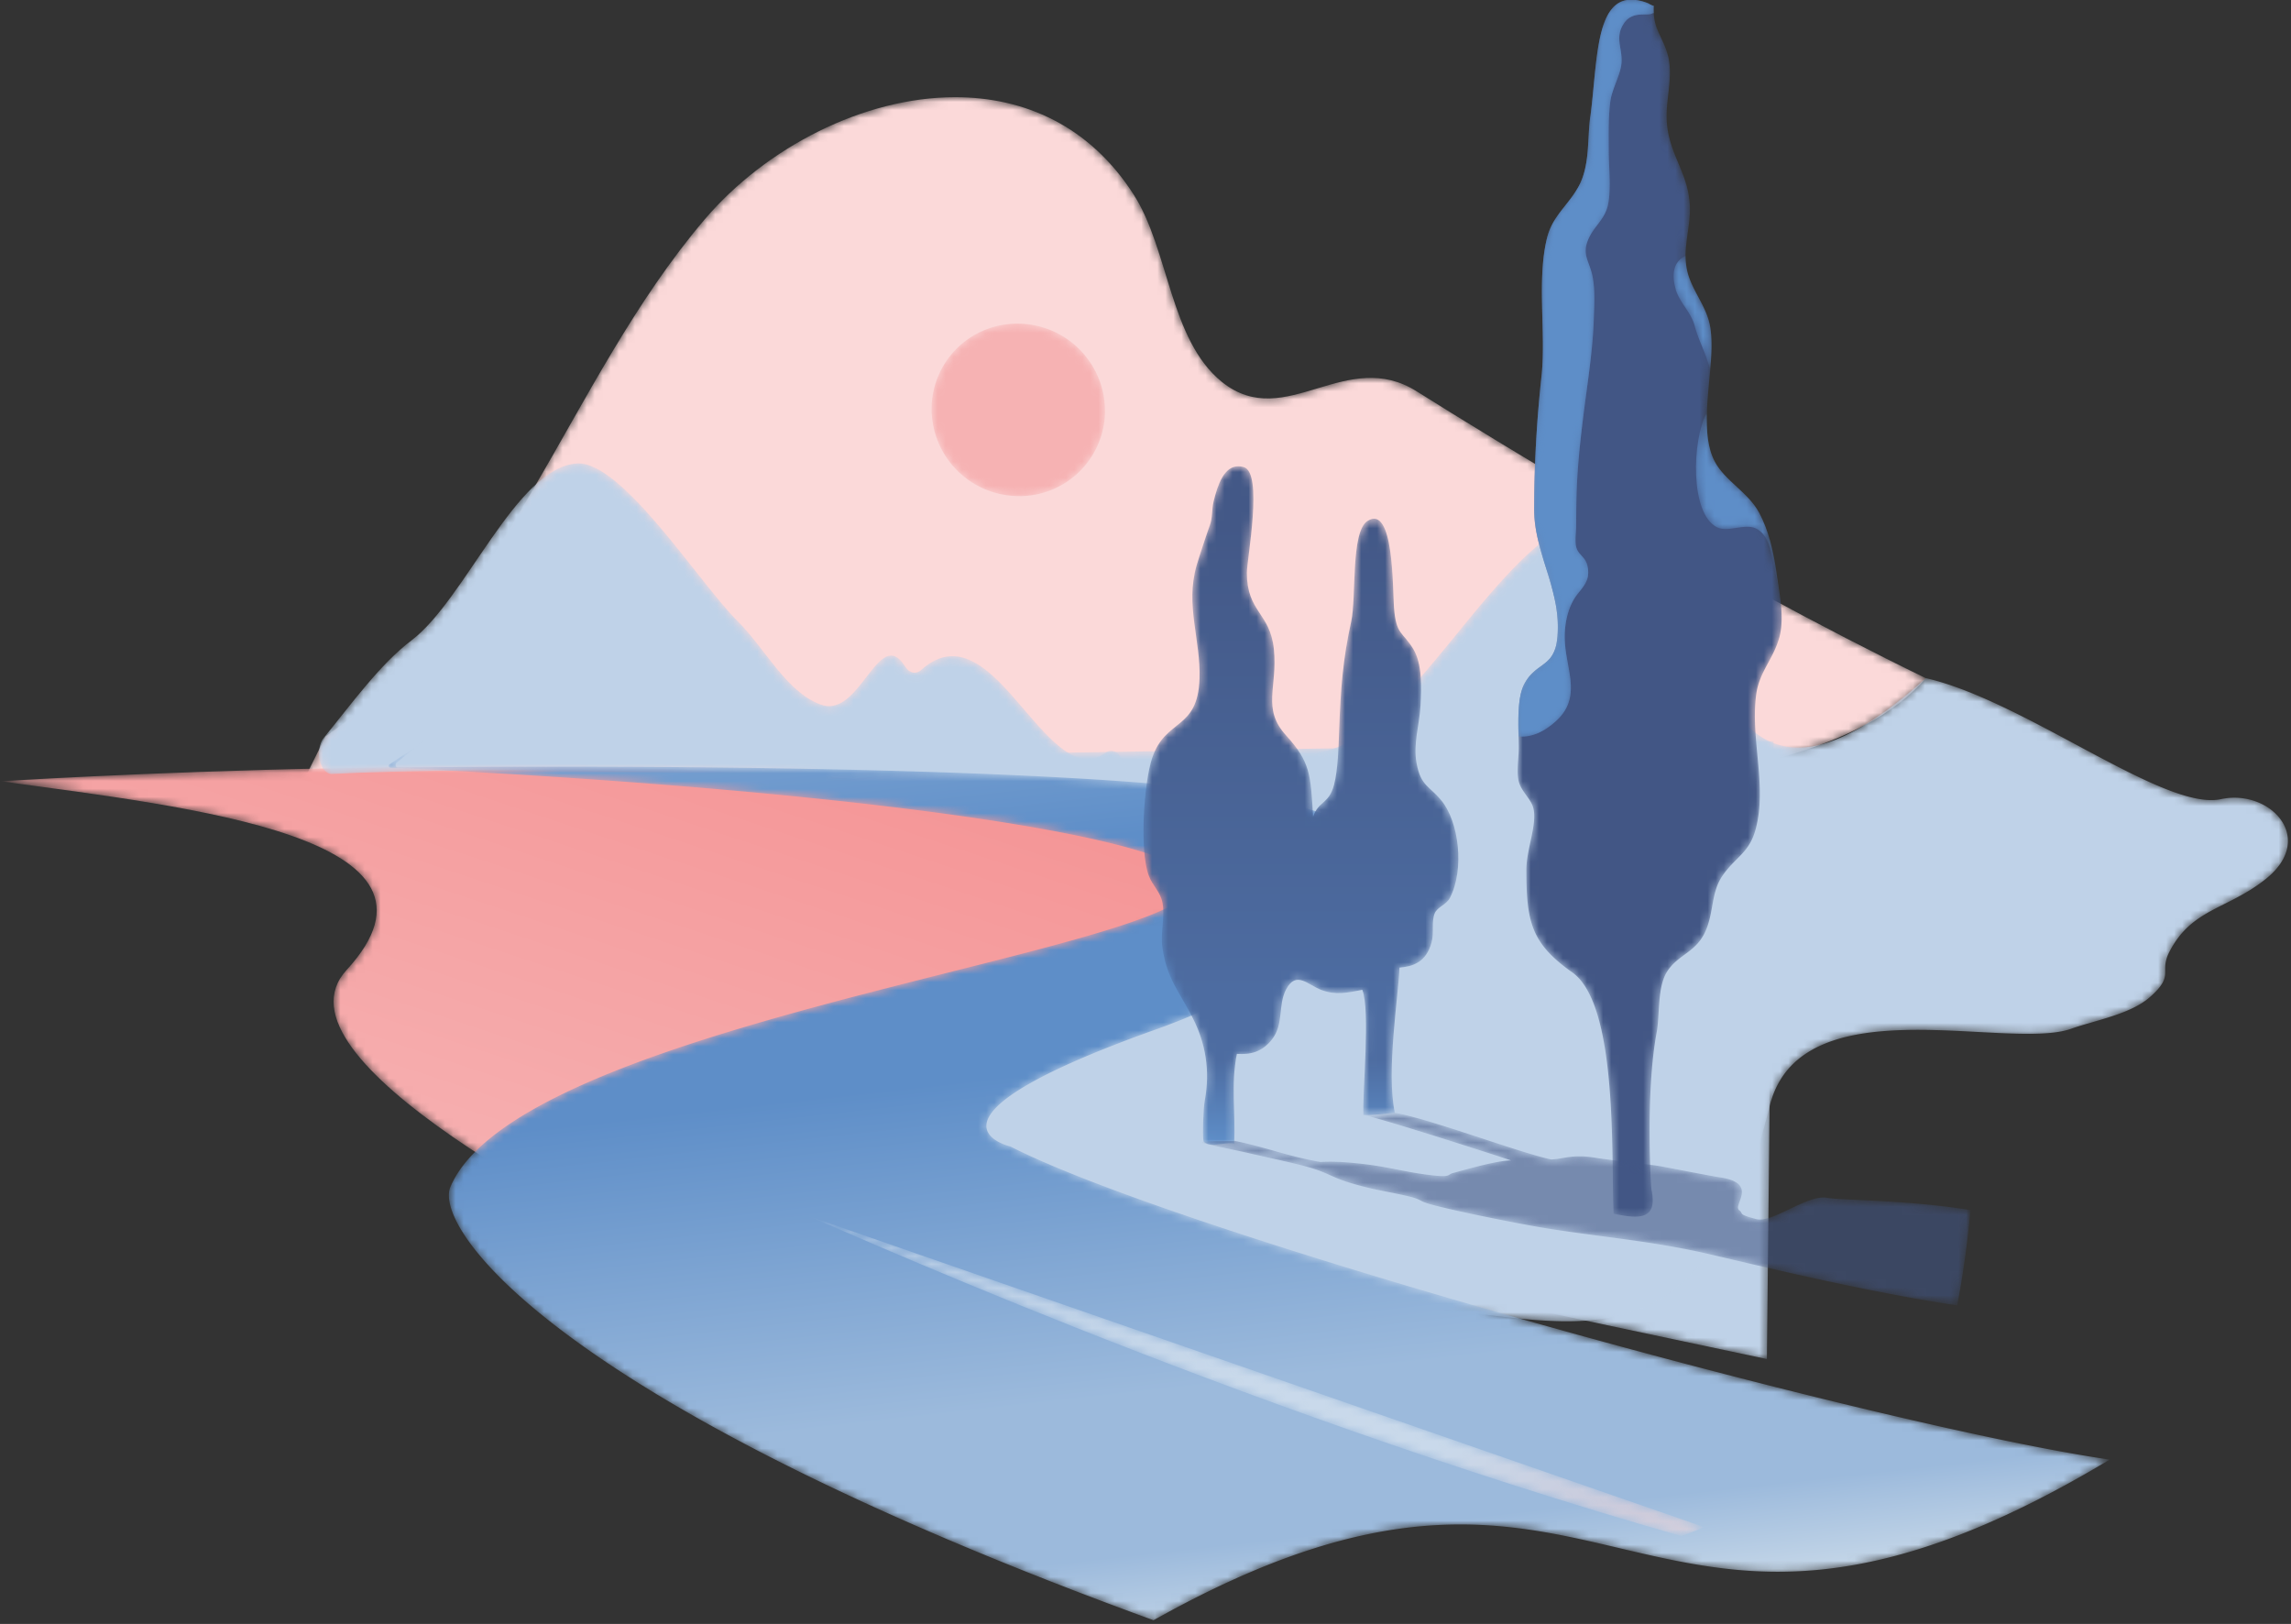 <svg viewBox="0 0 285 202" xmlns="http://www.w3.org/2000/svg" xmlns:xlink="http://www.w3.org/1999/xlink"><rect x="0" y="0" width="285" height="202" fill="#333333" stroke="none"/><defs><path d="M50.2 75.91C32.88 55.57 25.8 27.24 3.03 11.6L.61 6.73C3.36 4.61 6.4 2 10.3 1.26c4.87-.91 11.05.5 15.79 1.2 7.16 1.07 13.9 1.45 21.23 1.81C61.8 5 76.64 4.85 91 6.13c9.77.86 19.66-.06 29.73-.61 11.86-.65 66.12-4.56 81.36 13.3-26.65 12.95-54.2 29.94-63.33 35.68-4.34 2.73-8.36 1.57-12.25.4-4.07-1.23-8-2.45-12.02.8-6.44 5.24-6.57 16.42-10.9 23.21-5.5 8.64-13.67 12.18-22.24 12.18-11.42 0-23.56-6.28-31.15-15.18" id="generic_errora"/><linearGradient x1="0%" y1="50%" y2="50%" id="generic_errorc"><stop stop-color="#FBD9D9" offset="0%"/><stop stop-color="#FBD9D9" offset="5.1%"/><stop stop-color="#FBD9D9" offset="69.39%"/><stop stop-color="#FBD9D9" offset="100%"/></linearGradient><path d="M.77 11.58A10.87 10.87 0 0 1 10.99.23 10.64 10.64 0 0 1 22.32 10.3a10.87 10.87 0 0 1-10.89 11.36A10.63 10.63 0 0 1 .77 11.58" id="generic_errord"/><radialGradient fx="50%" fy="50%" r="50.29%" gradientTransform="matrix(.994 -.004 .004 1 .001 .002)" id="generic_errorf"><stop stop-color="#F6B2B3" offset="0%"/><stop stop-color="#F6B2B3" offset="10.2%"/><stop stop-color="#F6B2B3" offset="13.78%"/><stop stop-color="#F6B2B3" offset="53.98%"/><stop stop-color="#F6B2B3" offset="100%"/></radialGradient><path d="M21.86 76.11c48.44-8.27 23.07-24.07 23.07-24.07L.82 26.2 120.44.86l.83 76.85-99.4-1.6z" id="generic_errorg"/><linearGradient x1="0%" y1="50%" y2="50%" id="generic_errori"><stop stop-color="#BFD2E8" offset="0%"/><stop stop-color="#BFD2E8" offset="31.47%"/><stop stop-color="#BFD2E8" offset="72.77%"/><stop stop-color="#BFD2E8" offset="100%"/></linearGradient><path d="M3 65.61l-2.78-.16c23.88-3.27 58.22-6.96 43.04-23.47-10.2-11.1 30.54-31.35 44.38-38.64-1.8 10.3 52.34 47.14 66.04 47.41l-5.8 7.16c-16.76 7.5-54.01 9.35-86.9 9.36-26.46 0-50.1-1.2-57.98-1.66M90.08 1.07C93.77 0 92.1 1 87.64 3.34c.19-1.06.97-1.84 2.44-2.27" id="generic_errorj"/><linearGradient x1="16.62%" y1="30.95%" x2="87.48%" y2="125.18%" id="generic_errorl"><stop stop-color="#F6B2B3" offset="0%"/><stop stop-color="#F48F90" offset="92.89%"/><stop stop-color="#F48F90" offset="100%"/></linearGradient><path d="M33.07 41.89c-7.53-.47-13.87-16.95-20.59-22.02C8.6 16.93 5.08 12.04 1.62 7.8.39 6.29 1.09 3.19 2.65 3.27c17 .9 65.54.76 97.15-2.72 1.48-.16 2.3 2.66 1.24 4.31l-.36.57c-.49.77-1.22.92-1.85.47C95.32 3.4 92 7.46 88.5 11.52c-3.82 4.48-7.86 8.94-12.6 4.68-.65-.58-1.46-.41-1.99.43-1.84 2.93-3.35.57-5.19-1.78-1.47-1.9-3.14-3.78-5.35-2.94-4.31 1.63-6.79 6.88-10.36 10.43C48.32 27 38.9 41.9 33.26 41.9l-.19-.01" id="generic_errorm"/><linearGradient x1="0%" y1="50%" y2="50%" id="generic_erroro"><stop stop-color="#BFD2E8" offset="0%"/><stop stop-color="#BFD2E8" offset="1.02%"/><stop stop-color="#BFD2E8" offset="71.07%"/><stop stop-color="#BFD2E8" offset="100%"/></linearGradient><path d="M136.41 110.56c-12.47-.01-24.31-30.05-36.76-29.44-1.68.09-3.45.02-5.24-.04-2.06-.07-4.15-.14-6.16 0l-.46.7a4.7 4.7 0 0 1-1.22-.51c-.9.13-1.77.32-2.62.6l2.07-1c-4.74-3.97.1-17.66-.6-24.06-.79-7.26-10.43-6.71-19.88-6.17-3.53.2-7.04.4-10.05.2-8.86-.6-19.02-13.68-54.2-16.25C-5.16 26.53 74.94 15.53 70.54.16c7.94 4.18 16.41 8.18 24.97 10.65 8.72 2.5 17.1 1.55 24.84.6 16.18-2 29.47-4 36.83 25.75 2.56 10.35 15.26 9.8 25.64 9.25 4.93-.26 9.35-.52 11.9.39 2.95 1.05 7.38 1.8 9.8 3.96 3.11 2.75 1.06 3.02 2.4 5.62 2.77 5.35 7.12 5.23 11.89 8.97 6.54 5.13.58 11.33-5.5 10-7.05-1.52-24.34 12.23-36.7 15.06-18.8-16.98-24.1-5.61-28.78 5.76-2.96 7.2-5.67 14.4-11.41 14.4" id="generic_errorp"/><linearGradient x1="29.14%" y1="89.11%" x2="71.52%" y2="4.36%" id="generic_errorr"><stop stop-color="#BFD2E8" offset="0%"/><stop stop-color="#BFD2E8" offset="28.93%"/><stop stop-color="#BFD2E8" offset="59.29%"/><stop stop-color="#BFD2E8" offset="100%"/></linearGradient><path d="M4.44 109.67a5.44 5.44 0 0 1 1.17.9c-.06 0-.54-.38-1.17-.9m-3.19-2.1c-.14-.1-.08-.37.1-.38 66-3.18 110.9-10.37 97.86-16.8C86.2 82.63 16.82 73.8 8.86 55.05 6.7 49.97 21.5 28.38 96.32 1.13c28.38 15.92 43.2 12.45 57.95 8.97 15.35-3.61 30.62-7.23 60.99 11.01-29.24 4.27-115.31 27.98-136.74 38.95 0 0-13.88 3.18 18.13 14.57 13.52 4.81 49.66 22.61 10.92 29.24-15.13 2.59-57.16 3.82-105.27 3.33-.26 0-.37.4-.15.59.64.52 1.56 1.29 2.3 1.88-1.05-.68-2.5-1.59-3.2-2.1" id="generic_errors"/><linearGradient x1="31.8%" y1="124.69%" x2="62.03%" y2="-14.62%" id="generic_erroru"><stop stop-color="#9CBADC" offset="0%"/><stop stop-color="#5E8EC8" offset="26.09%"/><stop stop-color="#5E8EC8" offset="39.09%"/><stop stop-color="#5E8EC8" offset="43.66%"/><stop stop-color="#9CBADC" offset="69.54%"/><stop stop-color="#9CBADC" offset="81.97%"/><stop stop-color="#FFFFF9" offset="99.49%"/><stop stop-color="#FFFFF9" offset="100%"/></linearGradient><path id="generic_errorv" d="M0 364h364V0H0z"/><path id="generic_errorx" d="M.82 40.63h111.81V.7H.82z"/><path d="M112.63 1.8L.82 40.62c1.5-.39 51.84-23.62 109-39.94.99.35 1.92.72 2.81 1.1" id="generic_errorz"/><linearGradient x1="-1.58%" y1="73.02%" x2="101.35%" y2="25.93%" id="generic_errorB"><stop stop-color="#F6F8F9" offset="0%"/><stop stop-color="#F6F8F9" offset="34.57%"/><stop stop-color="#F6F8F9" offset="74.56%"/><stop stop-color="#F9D8D8" offset="100%"/></linearGradient><path d="M9.15 80.83c-.25-1.06-.1-1.99-.48-3-.32-.86-1.3-3.8-1.65-5.01-1.4-4.92.55-9.23.38-14.04-.22-6.43-4.22-4.9-5.88-9.81-1.06-3.11-1.6-11.54-.44-14.65.49-1.33 1.46-2 1.72-3.43.31-1.72-.28-3.76-.02-5.54.57-3.94 2.13-5.5 3.8-8.8 1.57-3.1 2.16-6.5 1.48-10.2-.2-1.09-.3-4.1-.17-5.1.5-.56 1.43-.44 2.29-.33.6.08 1.16.16 1.54.02.17 4-.44 7.36.33 11.19 1.68-.12 3.13.22 4.37 1.8 1.5 1.92.71 4.27 1.76 6.23 1.26 2.38 2.72.53 4.4-.09 1.8-.67 3.27-.33 5.07.03 1.01-2.58.02-12.54.13-15.56 1.13-.08 2.79.17 3.92.26-1.1 5.06.45 14.58.58 18.06 1.68.14 3.3.67 3.98 3.1.34 1.19-.04 2.56.39 3.63.34.85 1.45 1.05 1.92 1.98 1.8 3.52 1.12 9.43-1.1 12.1-1.48 1.8-2.54 1.76-3.07 4.62-.44 2.4.35 4.74.49 7.12.14 2.36.2 5.23-.88 7.05-1.33 2.22-2.16 1.72-2.42 5.21-.18 2.4 0 12.88-3.3 10.74-2.1-1.36-1.36-9.55-2.02-12.51-1.03-4.61-1.32-8.47-1.5-13.56-.07-2.02-.15-4.9-.64-6.76-.64-2.4-1.91-1.96-2.6-3.95-.3 5.28-.36 6.81-3.35 10.1-3.08 3.37-1.04 6-1.53 10.74-.47 4.56-3.35 4.57-3.36 9.5 0 1.7 2.07 12.45-.39 13.15-.24.07-.46.1-.67.1-1.75 0-2.55-2.21-3.08-4.39" id="generic_errorC"/><linearGradient x1="50%" y1="100%" x2="50%" y2="0%" id="generic_errorE"><stop stop-color="#435887" offset="0%"/><stop stop-color="#435887" offset="8.63%"/><stop stop-color="#4D6CA1" offset="77.36%"/><stop stop-color="#4D6CA1" offset="86.56%"/><stop stop-color="#4D6CA1" offset="87.21%"/><stop stop-color="#5E8EC8" offset="99.46%"/><stop stop-color="#5E8EC8" offset="100%"/></linearGradient><path d="M9.9 137.21c-.4-2.96-.01-6.1-1.5-8.78-1.3-2.32-3.24-3.62-3.9-6.4-1.25-5.19-.13-11.52-.64-16.85a157.95 157.95 0 0 1-.95-16.86c.06-5.7 3.56-10.21 2.86-16.19-.4-3.43-2.63-2.8-4.06-5.47C.67 64.72 1 60.92 1 58.64 1 57.41.72 55.8.98 54.6c.3-1.36 1.57-2.24 1.85-3.46.47-2.04-.89-5.1-.88-7.67 0-6.6.69-9.15 5.73-12.73 5.73-4.08 4.8-23.2 5.12-30 3.54-.77 5.44-.57 4.72 2.99-.1.48-.75 12.16.63 19.5.43 2.28.05 5.73 1.35 7.69 1.42 2.14 3.6 2.31 4.77 5.05 1.03 2.38.63 4.77 2.14 6.9 1.6 2.27 3.3 2.78 4.07 5.73 1.44 5.43-.7 11.23.07 16.79.39 2.78 2.15 4.36 2.88 7.08.64 2.41.02 5.25-.33 7.76-.37 2.66-.96 5.4-2.22 7.73-1.37 2.53-4.22 3.92-5.5 6.33-2.27 4.27.17 11.76-.54 16.62-.4 2.74-2.44 4.72-2.95 7.35-.5 2.59.51 5.22.4 7.83-.2 4.58-3.12 6.78-2.88 11.8.1 2.26.77 4.8.1 7.1-.7 2.39-1.87 3.18-1.71 6-.41.09-.52.24-.92.39-.7.25-1.33.37-1.88.37-4.53 0-4.22-8-5.1-14.54" id="generic_errorF"/><linearGradient x1="50%" y1="100%" x2="50%" y2="0%" id="generic_errorH"><stop stop-color="#425685" offset="0%"/><stop stop-color="#425685" offset="41.79%"/><stop stop-color="#425685" offset="88.31%"/><stop stop-color="#425685" offset="100%"/></linearGradient><path d="M9.9 77.76c-.4-2.97-.01-6.1-1.5-8.78-1.3-2.32-3.24-3.62-3.9-6.4-1.25-5.2-.13-11.53-.64-16.85a157.95 157.95 0 0 1-.95-16.87c.06-5.7 3.56-10.2 2.86-16.18-.4-3.43-2.63-2.8-4.06-5.47C.87 5.64.92 2.86.98.65c1.51-.12 3.1.47 4.74 2 3.11 2.9 1.2 6.27 1.02 9.8-.1 1.72.22 3.53.95 4.95.86 1.66 2.29 2.2 1.88 4.38-.22 1.2-1.1 1.4-1.39 2.33-.23.76-.03 2-.03 2.8 0 2.3.03 4.56.2 6.88.47 6.85 1.8 13.24 1.98 18.53.06 1.8.19 3.96-.16 5.62-.38 1.78-1.3 2.62-.56 4.45.74 1.82 2.2 2.56 2.55 4.67.33 2.02.04 4.42.04 6.48 0 2.04-.06 4.12.2 6.12.21 1.6 1.24 3.19 1.38 4.72.17 1.9-.94 3.29.4 5.1 1.12 1.5 2.92.7 3.49 1.15h.13a8.1 8.1 0 0 0 0 .9c-.4.1-.5.25-.9.4-.71.25-1.34.37-1.89.37-4.53 0-4.22-8-5.1-14.54" id="generic_errorI"/><linearGradient x1="50%" y1="100%" x2="50%" y2="0%" id="generic_errorK"><stop stop-color="#5E8EC8" offset="0%"/><stop stop-color="#5E8EC8" offset="9.14%"/><stop stop-color="#5E8EC8" offset="98.39%"/><stop stop-color="#5E8EC8" offset="100%"/></linearGradient><path d="M9.9 77.76c-.4-2.97-.01-6.1-1.5-8.78-1.3-2.32-3.24-3.62-3.9-6.4-1.25-5.2-.13-11.53-.64-16.85a157.95 157.95 0 0 1-.95-16.87c.06-5.7 3.56-10.2 2.86-16.18-.4-3.43-2.63-2.8-4.06-5.47C.87 5.64.92 2.86.98.65c1.51-.12 3.1.47 4.74 2 3.11 2.9 1.2 6.27 1.02 9.8-.1 1.72.22 3.53.95 4.95.86 1.66 2.29 2.2 1.88 4.38-.22 1.2-1.1 1.4-1.39 2.33-.23.76-.03 2-.03 2.8 0 2.3.03 4.56.2 6.88.47 6.85 1.8 13.24 1.98 18.53.06 1.8.19 3.96-.16 5.62-.38 1.78-1.3 2.62-.56 4.45.74 1.82 2.2 2.56 2.55 4.67.33 2.02.04 4.42.04 6.48 0 2.04-.06 4.12.2 6.12.21 1.6 1.24 3.19 1.38 4.72.17 1.9-.94 3.29.4 5.1 1.12 1.5 2.92.7 3.49 1.15h.13a8.1 8.1 0 0 0 0 .9c-.4.1-.5.25-.9.4-.71.25-1.34.37-1.89.37-4.53 0-4.22-8-5.1-14.54" id="generic_errorL"/><path d="M.68.8v1.06A8.73 8.73 0 0 1 .68.8" id="generic_errorN"/><linearGradient x1="49.31%" y1="49.97%" x2="50.63%" y2="49.97%" id="generic_errorP"><stop stop-color="#5E8EC8" offset="0%"/><stop stop-color="#5E8EC8" offset="9.14%"/><stop stop-color="#5E8EC8" offset="98.39%"/><stop stop-color="#5E8EC8" offset="100%"/></linearGradient><path d="M.68.67l.02.38-.02.04V.67z" id="generic_errorQ"/><linearGradient x1="48.88%" y1="49.95%" x2="51.18%" y2="49.95%" id="generic_errorS"><stop stop-color="#5E8EC8" offset="0%"/><stop stop-color="#5E8EC8" offset="9.14%"/><stop stop-color="#5E8EC8" offset="98.39%"/><stop stop-color="#5E8EC8" offset="100%"/></linearGradient><path d="M2.52 26.4l-.02-.14.08.15c.02.25.02.34.01.34l-.07-.34m-.02-.15C.77 23.06.38 13.81 3.85 12.1c.67-.32 1.53-.2 2.4-.06.88.13 1.76.26 2.45-.09 1.27-.64 1.68-2.15 1.95-3.43.54-2.64 1.25-5.41 1.2-8.28.1 1.96-.32 4.06-.58 5.97-.37 2.67-.96 5.4-2.22 7.74-1.37 2.53-4.22 3.92-5.5 6.33-.89 1.67-1.05 3.83-.97 6.13-.11-.5-.11-.37-.08-.15" id="generic_errorT"/><linearGradient x1="0%" y1="50%" x2="100.01%" y2="50%" id="generic_errorV"><stop stop-color="#5E8EC8" offset="0%"/><stop stop-color="#5E8EC8" offset="9.14%"/><stop stop-color="#5E8EC8" offset="98.39%"/><stop stop-color="#5E8EC8" offset="100%"/></linearGradient><path d="M1.1 11.4c.54-1.8 1.92-2.8 2.4-4.65.47-1.74 1.3-3.2 1.75-4.87a8 8 0 0 0 .15-.69c.17 1.94.27 3.8.03 5.37C5.03 9.3 3 11.28 2.5 13.91a8.5 8.5 0 0 0-.14 1.62c-1.2-.5-1.92-1.86-1.24-4.13" id="generic_errorW"/><linearGradient x1="0%" y1="50%" x2="99.99%" y2="50%" id="generic_errorY"><stop stop-color="#5E8EC8" offset="0%"/><stop stop-color="#5E8EC8" offset="9.14%"/><stop stop-color="#5E8EC8" offset="98.39%"/><stop stop-color="#5E8EC8" offset="100%"/></linearGradient><path id="generic_errorZ" d="M0 364h364V0H0z"/><path id="generic_errorab" d="M.42 24.21h95.61V.25H.43z"/><path d="M96.03 12.11c-8.06 1.3-16.27 1.21-17.78 1.52-2.49.5-6.82-3.18-8.87-2.64-2.42.63-1.52.66-2.11 1.09-.88.64 2.51 3.4-2.47 4.11-1.3.19-6.65 1.27-7.78 1.44-1.42.22-6.15.74-7.6.98-2.98.5-4.06-.17-5.56-.2-3.9.82-15.18 5.08-19.44 5.8-1.01-.01-3.08-.2-3.92-.26 2.92-.65 16.64-5.08 18.4-5.67-1.82.03-6.48-1.37-7.28-1.57-.74-.2-.08-.63-3.48-.16-2.8.39-4.51.92-7.63 1.29-2.6.3-4.12.33-5.35.25-4.34.78-6.24 1.7-10.7 2.64-.4-.11-4.6.07-3.97-.25.27-.14 3.7-.82 5.66-1.27 3.65-.84 7.16-1.53 8.98-2.24 1.94-.77 2.24-1.15 5.71-2.02 1.57-.4 4.08-.81 5.55-1.2 1.22-.31 1.1-.49 2.03-.79 2.17-.7 11.02-2.5 14.98-3.14 6.26-1 11.9-1.45 18.5-2.83C65.42 6.26 81.26 2.2 94.38.25a126.6 126.6 0 0 1 1.65 11.86" id="generic_errorad"/><linearGradient x1="22.79%" y1="175.65%" x2="82.54%" y2="-62.79%" id="generic_erroraf"><stop stop-color="#425685" offset="0%"/><stop stop-color="#425685" offset="41.79%"/><stop stop-color="#425685" offset="82.23%"/><stop stop-color="#425685" offset="100%"/></linearGradient></defs><g fill="none" fill-rule="evenodd"><g transform="matrix(1 0 0 -1 37.48 103.18)"><mask id="generic_errorb" fill="#fff"><use xlink:href="#generic_errora"/></mask><g mask="url(#generic_errorb)"><path d="M50.2 75.91C32.88 55.57 25.8 27.24 3.03 11.6L.61 6.73C3.36 4.61 6.4 2 10.3 1.26c4.87-.91 11.05.5 15.79 1.2 7.16 1.07 13.9 1.45 21.23 1.81C61.8 5 76.64 4.85 91 6.13c9.77.86 19.66-.06 29.73-.61 11.86-.65 66.12-4.56 81.36 13.3-26.65 12.95-54.2 29.94-63.33 35.68-4.34 2.73-8.36 1.57-12.25.4-4.07-1.23-8-2.45-12.02.8-6.44 5.24-6.57 16.42-10.9 23.21-5.5 8.64-13.67 12.18-22.24 12.18-11.42 0-23.56-6.28-31.15-15.18" fill="url(#generic_errorc)"/></g></g><g transform="matrix(1 0 0 -1 115.13 61.92)"><mask id="generic_errore" fill="#fff"><use xlink:href="#generic_errord"/></mask><g mask="url(#generic_errore)" fill="url(#generic_errorf)"><path d="M.77 11.58A10.87 10.87 0 0 1 10.99.23 10.64 10.64 0 0 1 22.32 10.3a10.87 10.87 0 0 1-10.89 11.36A10.63 10.63 0 0 1 .77 11.58"/></g></g><g transform="matrix(1 0 0 -1 99.36 169.91)"><mask id="generic_errorh" fill="#fff"><use xlink:href="#generic_errorg"/></mask><g mask="url(#generic_errorh)"><path d="M21.86 76.11c48.44-8.27 23.07-24.07 23.07-24.07L.82 26.2 120.44.86l.83 76.85-99.4-1.6z" fill="url(#generic_errori)"/></g></g><g transform="matrix(1 0 0 -1 -.14 162.63)"><mask id="generic_errork" fill="#fff"><use xlink:href="#generic_errorj"/></mask><g mask="url(#generic_errork)"><path d="M3 65.61l-2.78-.16c23.88-3.27 58.22-6.96 43.04-23.47-10.2-11.1 30.54-31.35 44.38-38.64-1.8 10.3 52.34 47.14 66.04 47.41l-5.8 7.16c-16.76 7.5-54.01 9.35-86.9 9.36-26.46 0-50.1-1.2-57.98-1.66M90.08 1.07C93.77 0 92.1 1 87.64 3.34c.19-1.06.97-1.84 2.44-2.27" fill="url(#generic_errorl)" fill-rule="nonzero"/></g></g><g transform="matrix(1 0 0 -1 38.69 99.54)"><mask id="generic_errorn" fill="#fff"><use xlink:href="#generic_errorm"/></mask><g mask="url(#generic_errorn)"><path d="M33.07 41.89c-7.53-.47-13.87-16.95-20.59-22.02C8.6 16.93 5.08 12.04 1.62 7.8.39 6.29 1.09 3.19 2.65 3.27c17 .9 65.54.76 97.15-2.72 1.48-.16 2.3 2.66 1.24 4.31l-.36.57c-.49.77-1.22.92-1.85.47C95.32 3.4 92 7.46 88.5 11.52c-3.82 4.48-7.86 8.94-12.6 4.68-.65-.58-1.46-.41-1.99.43-1.84 2.93-3.35.57-5.19-1.78-1.47-1.9-3.14-3.78-5.35-2.94-4.31 1.63-6.79 6.88-10.36 10.43C48.32 27 38.9 41.9 33.26 41.9l-.19-.01" fill="url(#generic_erroro)"/></g></g><g transform="matrix(1 0 0 -1 62.96 174.76)"><mask id="generic_errorq" fill="#fff"><use xlink:href="#generic_errorp"/></mask><g mask="url(#generic_errorq)"><path d="M136.41 110.56c-12.47-.01-24.31-30.05-36.76-29.44-1.68.09-3.45.02-5.24-.04-2.06-.07-4.15-.14-6.16 0l-.46.7a4.7 4.7 0 0 1-1.22-.51c-.9.13-1.77.32-2.62.6l2.07-1c-4.74-3.97.1-17.66-.6-24.06-.79-7.26-10.43-6.71-19.88-6.17-3.53.2-7.04.4-10.05.2-8.86-.6-19.02-13.68-54.2-16.25C-5.16 26.53 74.94 15.53 70.54.16c7.94 4.18 16.41 8.18 24.97 10.65 8.72 2.5 17.1 1.55 24.84.6 16.18-2 29.47-4 36.83 25.75 2.56 10.35 15.26 9.8 25.64 9.25 4.93-.26 9.35-.52 11.9.39 2.95 1.05 7.38 1.8 9.8 3.96 3.11 2.75 1.06 3.02 2.4 5.62 2.77 5.35 7.12 5.23 11.89 8.97 6.54 5.13.58 11.33-5.5 10-7.05-1.52-24.34 12.23-36.7 15.06-18.8-16.98-24.1-5.61-28.78 5.76-2.96 7.2-5.67 14.4-11.41 14.4" fill="url(#generic_errorr)"/></g></g><g transform="matrix(1 0 0 -1 47.18 202.67)"><mask id="generic_errort" fill="#fff"><use xlink:href="#generic_errors"/></mask><g mask="url(#generic_errort)"><path d="M4.44 109.67a5.44 5.44 0 0 1 1.17.9c-.06 0-.54-.38-1.17-.9m-3.19-2.1c-.14-.1-.08-.37.1-.38 66-3.18 110.9-10.37 97.86-16.8C86.2 82.63 16.82 73.8 8.86 55.05 6.7 49.97 21.5 28.38 96.32 1.13c28.38 15.92 43.2 12.45 57.95 8.97 15.35-3.61 30.62-7.23 60.99 11.01-29.24 4.27-115.31 27.98-136.74 38.95 0 0-13.88 3.18 18.13 14.57 13.52 4.81 49.66 22.61 10.92 29.24-15.13 2.59-57.16 3.82-105.27 3.33-.26 0-.37.4-.15.59.64.52 1.56 1.29 2.3 1.88-1.05-.68-2.5-1.59-3.2-2.1" fill="url(#generic_erroru)" fill-rule="nonzero"/></g></g><g transform="matrix(1 0 0 -1 -37.75 282.75)"><mask id="generic_errorw" fill="#fff"><use xlink:href="#generic_errorv"/></mask><g mask="url(#generic_errorw)"><g transform="translate(137.1 91)"><mask id="generic_errory" fill="#fff"><use xlink:href="#generic_errorx"/></mask><g opacity=".5" mask="url(#generic_errory)"><mask id="generic_errorA" fill="#fff"><use xlink:href="#generic_errorz"/></mask><g mask="url(#generic_errorA)"><path d="M112.63 1.8L.82 40.62c1.5-.39 51.84-23.62 109-39.94.99.35 1.92.72 2.81 1.1" fill="url(#generic_errorB)"/></g></g></g></g></g><g transform="matrix(1 0 0 -1 141.82 143.22)"><mask id="generic_errorD" fill="#fff"><use xlink:href="#generic_errorC"/></mask><g mask="url(#generic_errorD)"><path d="M9.15 80.83c-.25-1.06-.1-1.99-.48-3-.32-.86-1.3-3.8-1.65-5.01-1.4-4.92.55-9.23.38-14.04-.22-6.43-4.22-4.9-5.88-9.81-1.06-3.11-1.6-11.54-.44-14.65.49-1.33 1.46-2 1.72-3.43.31-1.72-.28-3.76-.02-5.54.57-3.94 2.13-5.5 3.8-8.8 1.57-3.1 2.16-6.5 1.48-10.2-.2-1.09-.3-4.1-.17-5.1.5-.56 1.43-.44 2.29-.33.6.08 1.16.16 1.54.02.17 4-.44 7.36.33 11.19 1.68-.12 3.13.22 4.37 1.8 1.5 1.92.71 4.27 1.76 6.23 1.26 2.38 2.72.53 4.4-.09 1.8-.67 3.27-.33 5.07.03 1.01-2.58.02-12.54.13-15.56 1.13-.08 2.79.17 3.92.26-1.1 5.06.45 14.58.58 18.06 1.68.14 3.3.67 3.98 3.1.34 1.19-.04 2.56.39 3.63.34.85 1.45 1.05 1.92 1.98 1.8 3.52 1.12 9.43-1.1 12.1-1.48 1.8-2.54 1.76-3.07 4.62-.44 2.4.35 4.74.49 7.12.14 2.36.2 5.23-.88 7.05-1.33 2.22-2.16 1.72-2.42 5.21-.18 2.4 0 12.88-3.3 10.74-2.1-1.36-1.36-9.55-2.02-12.51-1.03-4.61-1.32-8.47-1.5-13.56-.07-2.02-.15-4.9-.64-6.76-.64-2.4-1.91-1.96-2.6-3.95-.3 5.28-.36 6.81-3.35 10.1-3.08 3.37-1.04 6-1.53 10.74-.47 4.56-3.35 4.57-3.36 9.5 0 1.7 2.07 12.45-.39 13.15-.24.07-.46.1-.67.1-1.75 0-2.55-2.21-3.08-4.39" fill="url(#generic_errorE)"/></g></g><g transform="matrix(1 0 0 -1 187.93 151.71)"><mask id="generic_errorG" fill="#fff"><use xlink:href="#generic_errorF"/></mask><g mask="url(#generic_errorG)"><path d="M9.9 137.21c-.4-2.96-.01-6.1-1.5-8.78-1.3-2.32-3.24-3.62-3.9-6.4-1.25-5.19-.13-11.52-.64-16.85a157.95 157.95 0 0 1-.95-16.86c.06-5.7 3.56-10.21 2.86-16.19-.4-3.43-2.63-2.8-4.06-5.47C.67 64.72 1 60.92 1 58.64 1 57.41.72 55.8.98 54.6c.3-1.36 1.57-2.24 1.85-3.46.47-2.04-.89-5.1-.88-7.67 0-6.6.69-9.15 5.73-12.73 5.73-4.08 4.8-23.2 5.12-30 3.54-.77 5.44-.57 4.72 2.99-.1.48-.75 12.16.63 19.5.43 2.28.05 5.73 1.35 7.69 1.42 2.14 3.6 2.31 4.77 5.05 1.03 2.38.63 4.77 2.14 6.9 1.6 2.27 3.3 2.78 4.07 5.73 1.44 5.43-.7 11.23.07 16.79.39 2.78 2.15 4.36 2.88 7.08.64 2.41.02 5.25-.33 7.76-.37 2.66-.96 5.4-2.22 7.73-1.37 2.53-4.22 3.92-5.5 6.33-2.27 4.27.17 11.76-.54 16.62-.4 2.74-2.44 4.72-2.95 7.35-.5 2.59.51 5.22.4 7.83-.2 4.58-3.12 6.78-2.88 11.8.1 2.26.77 4.8.1 7.1-.7 2.39-1.87 3.18-1.71 6-.41.09-.52.24-.92.39-.7.25-1.33.37-1.88.37-4.53 0-4.22-8-5.1-14.54" fill="url(#generic_errorH)"/></g></g><g transform="matrix(1 0 0 -1 187.93 92.26)"><mask id="generic_errorJ" fill="#fff"><use xlink:href="#generic_errorI"/></mask><g mask="url(#generic_errorJ)"><path d="M9.9 77.76c-.4-2.97-.01-6.1-1.5-8.78-1.3-2.32-3.24-3.62-3.9-6.4-1.25-5.2-.13-11.53-.64-16.85a157.95 157.95 0 0 1-.95-16.87c.06-5.7 3.56-10.2 2.86-16.18-.4-3.43-2.63-2.8-4.06-5.47C.87 5.64.92 2.86.98.65c1.51-.12 3.1.47 4.74 2 3.11 2.9 1.2 6.27 1.02 9.8-.1 1.72.22 3.53.95 4.95.86 1.66 2.29 2.2 1.88 4.38-.22 1.2-1.1 1.4-1.39 2.33-.23.76-.03 2-.03 2.8 0 2.3.03 4.56.2 6.88.47 6.85 1.8 13.24 1.98 18.53.06 1.8.19 3.96-.16 5.62-.38 1.78-1.3 2.62-.56 4.45.74 1.82 2.2 2.56 2.55 4.67.33 2.02.04 4.42.04 6.48 0 2.04-.06 4.12.2 6.12.21 1.6 1.24 3.19 1.38 4.72.17 1.9-.94 3.29.4 5.1 1.12 1.5 2.92.7 3.49 1.15h.13a8.1 8.1 0 0 0 0 .9c-.4.1-.5.25-.9.4-.71.25-1.34.37-1.89.37-4.53 0-4.22-8-5.1-14.54" fill="url(#generic_errorK)"/></g></g><g transform="matrix(1 0 0 -1 187.93 92.26)"><mask id="generic_errorM" fill="#fff"><use xlink:href="#generic_errorL"/></mask><g mask="url(#generic_errorM)"><path d="M9.9 77.76c-.4-2.97-.01-6.1-1.5-8.78-1.3-2.32-3.24-3.62-3.9-6.4-1.25-5.2-.13-11.53-.64-16.85a157.95 157.95 0 0 1-.95-16.87c.06-5.7 3.56-10.2 2.86-16.18-.4-3.43-2.63-2.8-4.06-5.47C.87 5.64.92 2.86.98.65c1.51-.12 3.1.47 4.74 2 3.11 2.9 1.2 6.27 1.02 9.8-.1 1.72.22 3.53.95 4.95.86 1.66 2.29 2.2 1.88 4.38-.22 1.2-1.1 1.4-1.39 2.33-.23.76-.03 2-.03 2.8 0 2.3.03 4.56.2 6.88.47 6.85 1.8 13.24 1.98 18.53.06 1.8.19 3.96-.16 5.62-.38 1.78-1.3 2.62-.56 4.45.74 1.82 2.2 2.56 2.55 4.67.33 2.02.04 4.42.04 6.48 0 2.04-.06 4.12.2 6.12.21 1.6 1.24 3.19 1.38 4.72.17 1.9-.94 3.29.4 5.1 1.12 1.5 2.92.7 3.49 1.15h.13a8.1 8.1 0 0 0 0 .9c-.4.1-.5.25-.9.4-.71.25-1.34.37-1.89.37-4.53 0-4.22-8-5.1-14.54" fill="url(#generic_errorK)"/></g></g><g transform="matrix(1 0 0 -1 210.98 57.07)"><mask id="generic_errorO" fill="#fff"><use xlink:href="#generic_errorN"/></mask><g mask="url(#generic_errorO)"><path d="M.68.8v1.06A8.73 8.73 0 0 1 .68.8" fill="url(#generic_errorP)"/></g></g><g transform="matrix(1 0 0 -1 210.98 55.86)"><mask id="generic_errorR" fill="#fff"><use xlink:href="#generic_errorQ"/></mask><g mask="url(#generic_errorR)"><path d="M.68.67l.02.38-.02.04V.67z" fill="url(#generic_errorS)"/></g></g><g transform="matrix(1 0 0 -1 209.77 77.7)"><mask id="generic_errorU" fill="#fff"><use xlink:href="#generic_errorT"/></mask><g mask="url(#generic_errorU)"><path d="M2.52 26.4l-.02-.14.08.15c.02.25.02.34.01.34l-.07-.34m-.02-.15C.77 23.06.38 13.81 3.85 12.1c.67-.32 1.53-.2 2.4-.06.88.13 1.76.26 2.45-.09 1.27-.64 1.68-2.15 1.95-3.43.54-2.64 1.25-5.41 1.2-8.28.1 1.96-.32 4.06-.58 5.97-.37 2.67-.96 5.4-2.22 7.74-1.37 2.53-4.22 3.92-5.5 6.33-.89 1.67-1.05 3.83-.97 6.13-.11-.5-.11-.37-.08-.15" fill="url(#generic_errorV)" fill-rule="nonzero"/></g></g><g transform="matrix(1 0 0 -1 207.34 47.36)"><mask id="generic_errorX" fill="#fff"><use xlink:href="#generic_errorW"/></mask><g mask="url(#generic_errorX)"><path d="M1.1 11.4c.54-1.8 1.92-2.8 2.4-4.65.47-1.74 1.3-3.2 1.75-4.87a8 8 0 0 0 .15-.69c.17 1.94.27 3.8.03 5.37C5.03 9.3 3 11.28 2.5 13.91a8.5 8.5 0 0 0-.14 1.62c-1.2-.5-1.92-1.86-1.24-4.13" fill="url(#generic_errorY)"/></g></g><g transform="matrix(1 0 0 -1 -37.75 282.75)"><mask id="generic_erroraa" fill="#fff"><use xlink:href="#generic_errorZ"/></mask><g mask="url(#generic_erroraa)"><g transform="translate(186.85 120.12)"><mask id="generic_errorac" fill="#fff"><use xlink:href="#generic_errorab"/></mask><g opacity=".58" mask="url(#generic_errorac)"><mask id="generic_errorae" fill="#fff"><use xlink:href="#generic_errorad"/></mask><g mask="url(#generic_errorae)"><path d="M96.03 12.11c-8.06 1.3-16.27 1.21-17.78 1.52-2.49.5-6.82-3.18-8.87-2.64-2.42.63-1.52.66-2.11 1.09-.88.64 2.51 3.4-2.47 4.11-1.3.19-6.65 1.27-7.78 1.44-1.42.22-6.15.74-7.6.98-2.98.5-4.06-.17-5.56-.2-3.9.82-15.18 5.08-19.44 5.8-1.01-.01-3.08-.2-3.92-.26 2.92-.65 16.64-5.08 18.4-5.67-1.82.03-6.48-1.37-7.28-1.57-.74-.2-.08-.63-3.48-.16-2.8.39-4.51.92-7.63 1.29-2.6.3-4.12.33-5.35.25-4.34.78-6.24 1.7-10.7 2.64-.4-.11-4.6.07-3.97-.25.27-.14 3.7-.82 5.66-1.27 3.65-.84 7.16-1.53 8.98-2.24 1.94-.77 2.24-1.15 5.71-2.02 1.57-.4 4.08-.81 5.55-1.2 1.22-.31 1.1-.49 2.03-.79 2.17-.7 11.02-2.5 14.98-3.14 6.26-1 11.9-1.45 18.5-2.83C65.42 6.26 81.26 2.2 94.38.25a126.6 126.6 0 0 1 1.65 11.86" fill="url(#generic_erroraf)"/></g></g></g></g></g></g></svg>